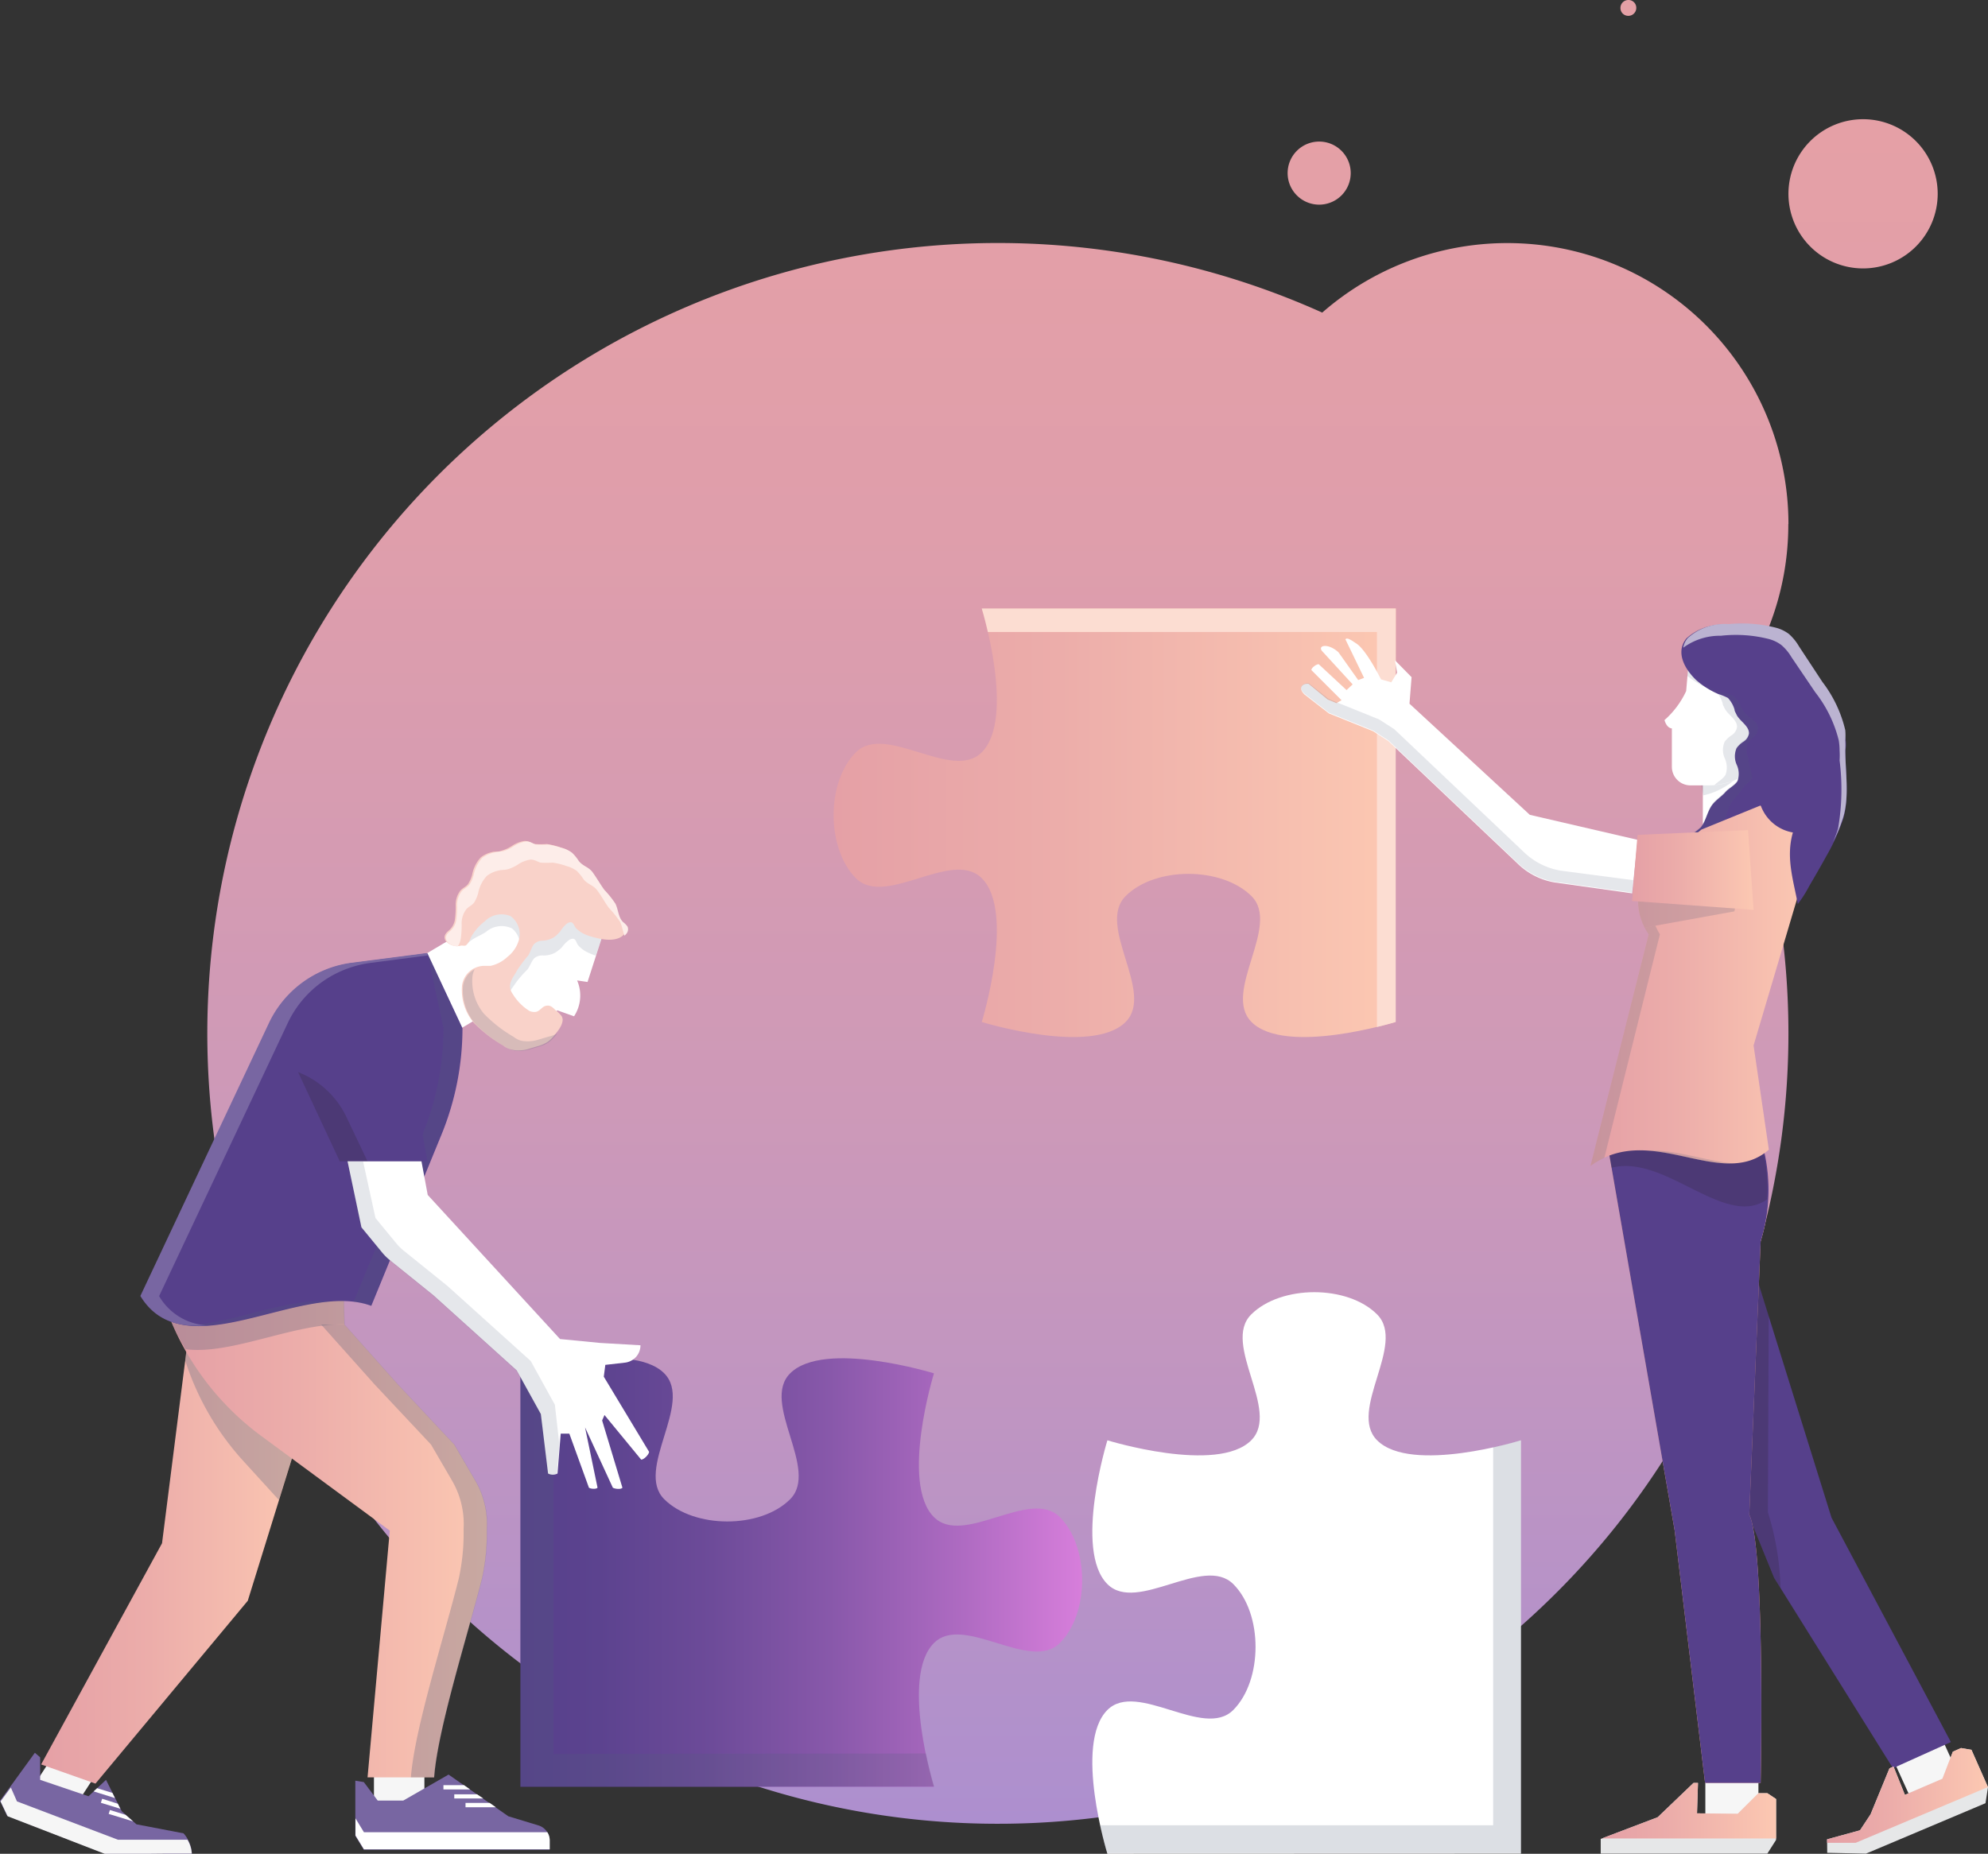 <svg id="图层_1" data-name="图层 1" xmlns="http://www.w3.org/2000/svg" xmlns:xlink="http://www.w3.org/1999/xlink" viewBox="0 0 143.06 133.43">
  <rect x="0" y="0" width="143.06" height="133.43" fill="#333333" stroke="none"/>
  <defs>
    <style>
      .cls-1 {
        fill: url(#未命名的渐变);
      }

      .cls-2 {
        fill: #e5a0a6;
      }

      .cls-3 {
        fill: url(#未命名的渐变_2);
      }

      .cls-4 {
        fill: #fcddd2;
      }

      .cls-5 {
        fill: #fff;
      }

      .cls-14, .cls-19, .cls-6 {
        opacity: 0.2;
      }

      .cls-16, .cls-19, .cls-24, .cls-7 {
        fill: #525d7a;
      }

      .cls-8 {
        fill: url(#未命名的渐变_3);
      }

      .cls-9 {
        fill: #f6f6f6;
      }

      .cls-10 {
        fill: #56408b;
      }

      .cls-11 {
        fill: #e6e7e8;
      }

      .cls-12 {
        fill: url(#未命名的渐变_4);
      }

      .cls-13 {
        fill: #f8aa8f;
      }

      .cls-14 {
        fill: #231f20;
      }

      .cls-14, .cls-16, .cls-19, .cls-24 {
        isolation: isolate;
      }

      .cls-15 {
        fill: url(#未命名的渐变_5);
      }

      .cls-16, .cls-17 {
        opacity: 0.15;
      }

      .cls-18 {
        fill: url(#未命名的渐变_6);
      }

      .cls-20 {
        fill: url(#未命名的渐变_7);
      }

      .cls-21 {
        fill: #bbb3d1;
      }

      .cls-22 {
        fill: url(#未命名的渐变_8);
      }

      .cls-23 {
        fill: #7866a2;
      }

      .cls-24 {
        opacity: 0.3;
      }

      .cls-25 {
        fill: url(#未命名的渐变_9);
      }

      .cls-26 {
        fill: #f9d2c9;
      }

      .cls-27 {
        fill: #fdede9;
      }
    </style>
    <linearGradient id="未命名的渐变" x1="966.71" y1="471.88" x2="966.71" y2="594.59" gradientTransform="matrix(1, 0, 0, -1, 0, 1080)" gradientUnits="userSpaceOnUse">
      <stop offset="0" stop-color="#ad8fcf"/>
      <stop offset="0.03" stop-color="#af90cd"/>
      <stop offset="0.42" stop-color="#cd99b8"/>
      <stop offset="0.76" stop-color="#df9eab"/>
      <stop offset="1" stop-color="#e5a0a6"/>
    </linearGradient>
    <linearGradient id="未命名的渐变_2" data-name="未命名的渐变 2" x1="949.54" y1="543.95" x2="989.96" y2="543.95" gradientTransform="matrix(1, 0, 0, -1, 0, 1080)" gradientUnits="userSpaceOnUse">
      <stop offset="0" stop-color="#e5a0a6"/>
      <stop offset="0.4" stop-color="#ecadaa"/>
      <stop offset="1" stop-color="#fcc8b2"/>
    </linearGradient>
    <linearGradient id="未命名的渐变_3" data-name="未命名的渐变 3" x1="927.02" y1="489.98" x2="967.44" y2="489.98" gradientTransform="matrix(1, 0, 0, -1, 0, 1080)" gradientUnits="userSpaceOnUse">
      <stop offset="0" stop-color="#56408b"/>
      <stop offset="0.14" stop-color="#5c438f"/>
      <stop offset="0.34" stop-color="#6d4b99"/>
      <stop offset="0.55" stop-color="#8858aa"/>
      <stop offset="0.79" stop-color="#af6bc2"/>
      <stop offset="1" stop-color="#d77edb"/>
    </linearGradient>
    <linearGradient id="未命名的渐变_4" data-name="未命名的渐变 4" x1="1021.03" y1="473.94" x2="1032.6" y2="473.94" gradientTransform="matrix(1, 0, 0, -1, -889.55, 603.17)" xlink:href="#未命名的渐变_2"/>
    <linearGradient id="未命名的渐变_5" data-name="未命名的渐变 5" x1="1004.81" y1="472.84" x2="1017.36" y2="472.84" gradientTransform="matrix(1, 0, 0, -1, -889.55, 603.17)" xlink:href="#未命名的渐变_2"/>
    <linearGradient id="未命名的渐变_6" data-name="未命名的渐变 6" x1="1004" y1="532.21" x2="1019.64" y2="532.21" xlink:href="#未命名的渐变_2"/>
    <linearGradient id="未命名的渐变_7" data-name="未命名的渐变 7" x1="1007" y1="540.55" x2="1015.74" y2="540.55" gradientTransform="matrix(1, 0, 0, -1, -889.55, 603.17)" xlink:href="#未命名的渐变_2"/>
    <linearGradient id="未命名的渐变_8" data-name="未命名的渐变 8" x1="892.51" y1="491.76" x2="911.86" y2="491.76" gradientTransform="matrix(1, 0, 0, -1, -889.55, 603.17)" xlink:href="#未命名的渐变_2"/>
    <linearGradient id="未命名的渐变_9" data-name="未命名的渐变 9" x1="901.89" y1="492.99" x2="924.63" y2="492.99" xlink:href="#未命名的渐变_2"/>
  </defs>
  <path class="cls-1" d="M1018.24,514.55a20.14,20.14,0,0,1-5,13.32,56.89,56.89,0,1,1-28.54-28.54,20.23,20.23,0,0,1,33.55,15.22Zm5.38-29.14a5.37,5.37,0,1,0,5.37,5.37A5.37,5.37,0,0,0,1023.62,485.41Zm-39.14,6.15a2.27,2.27,0,1,0-2.27-2.27A2.27,2.27,0,0,0,984.48,491.56Z" transform="translate(-889.55 -476.83)"/>
  <path class="cls-2" d="M1007.3,477.4a.57.57,0,0,1-.57.57.56.56,0,0,1-.57-.57.57.57,0,0,1,.57-.57A.56.56,0,0,1,1007.3,477.4Z" transform="translate(-889.55 -476.83)"/>
  <g>
    <path id="path5043-4-6-5-1-0-2" class="cls-3" d="M990,520.63H960.2s2.44,7.91,0,10.35c-2.13,2.13-6.92-2.13-9.06,0s-2.13,6.92,0,9.06,6.92-2.13,9.06,0c2.44,2.44,0,10.35,0,10.35s7.91,2.44,10.35,0c2.13-2.13-2.13-6.92,0-9.06s6.92-2.13,9.06,0-2.13,6.92,0,9.06c2.44,2.44,10.35,0,10.35,0Q989.95,535.5,990,520.63Z" transform="translate(-889.55 -476.83)"/>
    <path class="cls-4" d="M960.2,520.63s.21.68.44,1.69h28v28.43c.82-.2,1.35-.36,1.35-.36V520.63Z" transform="translate(-889.55 -476.83)"/>
  </g>
  <g>
    <path id="path5043-4-6-5-1-0-2-2" data-name="path5043-4-6-5-1-0-2" class="cls-5" d="M999,610.25V580.5s-7.91,2.44-10.35,0c-2.13-2.13,2.13-6.92,0-9.06s-6.92-2.13-9.06,0,2.13,6.92,0,9.06c-2.44,2.44-10.35,0-10.35,0s-2.44,7.91,0,10.35c2.13,2.13,6.92-2.13,9.06,0s2.13,6.92,0,9.06-6.92-2.13-9.06,0c-2.44,2.44,0,10.35,0,10.35Z" transform="translate(-889.55 -476.83)"/>
    <g class="cls-6">
      <path class="cls-7" d="M997,581v27.21H968.71c.26,1.2.52,2,.52,2H999V580.5S998.15,580.75,997,581Z" transform="translate(-889.55 -476.83)"/>
    </g>
  </g>
  <g>
    <path id="path5043-37-6-7-7-2-9" class="cls-8" d="M927,605.44h29.76s-2.44-7.91,0-10.35c2.13-2.13,6.92,2.13,9.06,0s2.13-6.92,0-9.06-6.92,2.13-9.06,0c-2.44-2.44,0-10.35,0-10.35s-7.91-2.44-10.35,0c-2.13,2.13,2.13,6.92,0,9.06s-6.92,2.13-9.06,0,2.13-6.92,0-9.06c-2.44-2.44-10.35,0-10.35,0v29.76Z" transform="translate(-889.55 -476.83)"/>
    <g class="cls-6">
      <path class="cls-7" d="M929.38,603.07v-28c-1.38.29-2.37.59-2.37.59v29.75h29.76s-.3-1-.59-2.37Z" transform="translate(-889.55 -476.83)"/>
    </g>
  </g>
  <g>
    <rect class="cls-9" x="1026.1" y="601.77" width="3.82" height="3.94" transform="translate(-1047.25 2.82) rotate(-24.45)"/>
    <polygon class="cls-10" points="124.06 104.71 127.67 113.57 136.22 127.27 140.39 125.39 131.8 109.24 125.41 88.74 124.06 104.71"/>
    <polygon class="cls-11" points="136.26 127.15 135.97 127.28 134.61 130.59 133.85 131.74 131.48 132.39 131.49 133.36 134.28 133.42 142.88 129.79 143.06 128.63 141.87 125.95 141.12 125.82 140.53 126.08 139.78 128.03 137.08 129.19 136.26 127.15"/>
    <polygon class="cls-12" points="143.05 128.63 141.87 125.95 141.12 125.82 140.53 126.08 139.78 128.03 137.08 129.19 136.26 127.15 135.97 127.28 134.61 130.59 133.85 131.74 131.48 132.39 131.48 132.64 133.54 132.64 143.05 128.63"/>
    <rect class="cls-9" x="122.72" y="126.93" width="3.82" height="3.94"/>
    <path class="cls-13" d="M1005.06,558.23l5,28.75,2.19,18.18h4s.34-17-.82-19.3l.82-19.69h0a12.38,12.38,0,0,0,.36-5.95h0a4.4,4.4,0,0,0-1-2.14l-.13-.15Z" transform="translate(-889.55 -476.83)"/>
    <path class="cls-14" d="M1017.68,591.13a19.87,19.87,0,0,0-.91-5.45l.06-14.13-1.87-6-1.34,16,3.61,8.86Z" transform="translate(-889.55 -476.83)"/>
    <path class="cls-10" d="M1005.06,558.23l5,28.75,2.19,18.18h4s.34-17-.82-19.3l.82-19.69h0a12.38,12.38,0,0,0,.36-5.95h0a4.4,4.4,0,0,0-1-2.14l-.13-.15Z" transform="translate(-889.55 -476.83)"/>
    <polygon class="cls-11" points="122.19 128.33 121.87 128.33 119.29 130.8 115.19 132.36 115.19 133.42 127.18 133.42 127.81 132.43 127.81 129.49 127.18 129.07 126.54 129.07 125.05 130.55 122.12 130.52 122.19 128.33"/>
    <polygon class="cls-15" points="126.54 129.07 125.05 130.55 122.12 130.52 122.19 128.33 121.87 128.33 119.29 130.8 115.26 132.33 127.81 132.33 127.81 129.49 127.18 129.07 126.54 129.07"/>
    <rect class="cls-5" x="122.54" y="55.93" width="3.92" height="3.82"/>
    <path class="cls-16" d="M1012.12,534.08a5.15,5.15,0,0,0,3.16-2.14l-3.45.73Z" transform="translate(-889.55 -476.83)"/>
    <path class="cls-5" d="M1011.07,524.45l-.18,2.12a6.32,6.32,0,0,1-1.56,2.09s.14.57.53.6l0,2.75a1.34,1.34,0,0,0,1.34,1.35h1.29a5.18,5.18,0,0,0,4.92-3.58l1-3.1-1.45-3-3.64-.21A2.28,2.28,0,0,0,1011.07,524.45Z" transform="translate(-889.55 -476.83)"/>
    <g class="cls-17">
      <path class="cls-7" d="M1012.93,533.33a5.16,5.16,0,0,0,4.45-3.54l1-3.1-1.45-3-3.64-.21a2.29,2.29,0,0,0-2.23,1l-.09,1a7,7,0,0,0,1.36.84,4.06,4.06,0,0,1,.71.29,2.14,2.14,0,0,1,.47.83c0,.11.08.23.13.34.21.48.92.82.91,1.38a.86.86,0,0,1-.37.58,1.84,1.84,0,0,0-.52.48,1.47,1.47,0,0,0,0,1.18,1.57,1.57,0,0,1,.07,1.18C1013.57,532.88,1013.19,533.08,1012.93,533.33Z" transform="translate(-889.55 -476.83)"/>
    </g>
    <path class="cls-10" d="M1010.91,522.78c-.82,1-.11,2.23.7,3a6,6,0,0,0,1.58,1,4.06,4.06,0,0,1,.71.29,2.14,2.14,0,0,1,.47.83c0,.11.08.23.13.34.21.48.92.82.91,1.38a.86.86,0,0,1-.37.58,1.84,1.84,0,0,0-.52.48,1.47,1.47,0,0,0,0,1.18,1.57,1.57,0,0,1,.07,1.18c-.19.33-.64.53-.89.82s-.64.53-.91.87c-.39.5-.47,1.21-.86,1.67a7.93,7.93,0,0,1-1.66,1.12,2.16,2.16,0,0,0-1.09,1.82c1.11-.39,2.5.18,3.45-.52.17-.13.32-.29.48-.42a7.59,7.59,0,0,1,1.4-.69,3.42,3.42,0,0,0,1.18-1,3.18,3.18,0,0,0,1.44.05,4.55,4.55,0,0,0,1.93-.52,4.4,4.4,0,0,0,1.17-1.26l.51-.72.46-.66a6.06,6.06,0,0,0,1-4.17,9.15,9.15,0,0,0-1.65-3.48l-1.69-2.57a3.6,3.6,0,0,0-.72-.88,2.7,2.7,0,0,0-.9-.44,9.87,9.87,0,0,0-3.43-.27A4,4,0,0,0,1010.91,522.78Z" transform="translate(-889.55 -476.83)"/>
    <path class="cls-5" d="M1007,541.13l-5.55-.78a5,5,0,0,1-2.66-1.33l-9.33-8.85-1.1-.71-3.18-1.28-1.74-1.35c-.5-.46-.2-.83.28-.78l1.36,1.12.64.27.37-.21-2.17-2.17c0-.17.36-.43.53-.42l2,1.86.44-.41-2.22-2.42c-.29-.41.48-.55,1.2.11l1.42,2,.42-.16-1.34-2.77c.12-.19.55.15.74.27.74.42,1.82,2.61,1.82,2.61l.74.21.42-.69-.16-.9,1.2,1.22-.15,1.91,8.66,8,7.76,1.8Z" transform="translate(-889.55 -476.83)"/>
    <g class="cls-17">
      <path class="cls-7" d="M1001.88,539.5a5,5,0,0,1-2.66-1.33l-9.33-8.85-1.1-.71-3-1.21,0,0-.64-.27L983.72,526c-.48,0-.78.32-.28.78l1.74,1.35,3.18,1.28,1.1.71,9.33,8.85a5.07,5.07,0,0,0,2.66,1.33l5.55.78.08-.9Z" transform="translate(-889.55 -476.83)"/>
    </g>
    <g class="cls-17">
      <path class="cls-7" d="M1010.75,523.08a3.12,3.12,0,0,1,1.94-1.2,2.94,2.94,0,0,0-1.77.9,1.43,1.43,0,0,0-.29.56A1,1,0,0,1,1010.75,523.08Z" transform="translate(-889.55 -476.83)"/>
      <path class="cls-7" d="M1011.94,537.75a8.32,8.32,0,0,0,1.51-1.32c.33-.5.32-1.21.65-1.76.22-.38.56-.62.79-1s.64-.57.78-.92a1.57,1.57,0,0,0-.21-1.17,1.44,1.44,0,0,1-.16-1.17,2,2,0,0,1,.46-.54.82.82,0,0,0,.3-.62c0-.56-.8-.81-1.07-1.26-.06-.1-.11-.21-.17-.32a2.1,2.1,0,0,0-.57-.77,4.48,4.48,0,0,0-.74-.2,6.46,6.46,0,0,1-1.44-.66,7.15,7.15,0,0,0,1.13.67,4.06,4.06,0,0,1,.71.29,2.14,2.14,0,0,1,.47.83c0,.11.08.23.13.34.21.48.92.82.91,1.38a.86.86,0,0,1-.37.58,1.84,1.84,0,0,0-.52.48,1.47,1.47,0,0,0,0,1.18,1.57,1.57,0,0,1,.07,1.18c-.19.33-.64.53-.89.82s-.64.53-.91.87c-.39.5-.47,1.21-.86,1.67a7.93,7.93,0,0,1-1.66,1.12,2.16,2.16,0,0,0-1.09,1.82,5.89,5.89,0,0,1,1.88-.14A2.55,2.55,0,0,1,1011.94,537.75Z" transform="translate(-889.55 -476.83)"/>
    </g>
    <path class="cls-14" d="M1015.47,558.07l-.13-.15-10.28.31.46,2.65c3.88-1,8.16,4.42,11.19,2.28a12.25,12.25,0,0,0-.18-3A4.43,4.43,0,0,0,1015.47,558.07Z" transform="translate(-889.55 -476.83)"/>
    <path class="cls-18" d="M1016.23,534.81s3.25,1.2,3.41,4.12l-3.9,13.15,1.1,7.5c-3.42,3-8.49-2.06-12.84,1.18l4.19-16.69h0a4.26,4.26,0,0,1-.59-3.68l.12-.41,4.27-3.44Z" transform="translate(-889.55 -476.83)"/>
    <g class="cls-6">
      <path class="cls-7" d="M1008.68,543.46l-.78.14a3.82,3.82,0,0,0,.29.48L1004,560.76a5.45,5.45,0,0,1,1-.59l4-16.09A4.33,4.33,0,0,1,1008.68,543.46Z" transform="translate(-889.55 -476.83)"/>
      <path class="cls-7" d="M1008,559.65c2.24.12,4.48,1.07,6.45.93C1012.4,560.45,1010.16,559.53,1008,559.65Z" transform="translate(-889.55 -476.83)"/>
    </g>
    <path class="cls-19" d="M1015.34,537.43l-4.69.2-2.93,2.36-.12.41a4.33,4.33,0,0,0,.3,3.2l6.46-1.17Z" transform="translate(-889.55 -476.83)"/>
    <polygon class="cls-20" points="125.79 59.75 117.84 60.09 117.45 64.85 126.19 65.49 125.79 59.75"/>
    <path class="cls-10" d="M1022.34,530.84a1.93,1.93,0,0,0-1.07-2.19,4.71,4.71,0,0,0-.63-.33,3.61,3.61,0,0,0-3,.6,6.48,6.48,0,0,0-1.55,1.21,3.59,3.59,0,0,0-.56.78.92.92,0,0,0-.1.86,21.48,21.48,0,0,0,.83,3.05,3,3,0,0,0,2.31,1.93c-.53,1.82.06,3.52.35,5.15a8.52,8.52,0,0,0,.84-1.32c.41-.7.81-1.39,1.2-2.1a14.45,14.45,0,0,0,1.23-2.72C1022.64,534.16,1022.35,532.47,1022.34,530.84Z" transform="translate(-889.55 -476.83)"/>
    <path class="cls-21" d="M1022.34,530.84a5.79,5.79,0,0,0,0-.72,4.4,4.4,0,0,0,0-.73,9.15,9.15,0,0,0-1.65-3.48l-1.69-2.57a3.6,3.6,0,0,0-.72-.88,2.7,2.7,0,0,0-.9-.44,9.87,9.87,0,0,0-3.43-.27,4,4,0,0,0-2.94,1,1.41,1.41,0,0,0-.33.7,4.45,4.45,0,0,1,2.71-.86,9.63,9.63,0,0,1,3.43.23,2.62,2.62,0,0,1,.91.43,3.41,3.41,0,0,1,.73.87l1.72,2.54a9.15,9.15,0,0,1,1.69,3.46,4.49,4.49,0,0,1,.06.73,5.78,5.78,0,0,1,0,.71,16.47,16.47,0,0,1-.11,4.91,7.6,7.6,0,0,1-.38,1,11.49,11.49,0,0,0,.75-1.81C1022.64,534.16,1022.35,532.47,1022.34,530.84Z" transform="translate(-889.55 -476.83)"/>
  </g>
  <g>
    <rect class="cls-9" x="892.75" y="602.8" width="3.46" height="3.31" transform="translate(-989.01 548.99) rotate(-57.02)"/>
    <polygon class="cls-22" points="13.77 94.44 11.66 111.08 2.96 127 6.87 128.38 17.83 115.22 22.31 100.78 13.77 94.44"/>
    <path class="cls-23" d="M901.41,610.25h-4.29l-7.06-2.73-.51-1.07,2.51-3.46.38.33v1.62l3.48,1.18,1.26-1.18,1.13,2.26,1.06.94,3.39.65a2.42,2.42,0,0,1,.6,1.47h-2Z" transform="translate(-889.55 -476.83)"/>
    <path class="cls-9" d="M901.41,610.25h1.94a2.19,2.19,0,0,0-.31-1h-5l-7.27-2.76-.44-1-.74,1,.51,1.07,7.06,2.73Z" transform="translate(-889.55 -476.83)"/>
    <g>
      <polygon class="cls-5" points="8.48 129.83 7.35 129.47 7.26 129.76 8.66 130.19 8.48 129.83"/>
      <polygon class="cls-5" points="9.04 130.63 7.91 130.28 7.82 130.56 9.58 131.1 9.04 130.63"/>
      <polygon class="cls-5" points="8.09 129.05 6.99 128.71 6.74 128.94 8.27 129.42 8.09 129.05"/>
    </g>
    <rect class="cls-5" x="917.93" y="544.81" width="8.33" height="5.9" transform="translate(-1039.97 70.55) rotate(-30.69)"/>
    <rect class="cls-9" x="26.91" y="127" width="3.63" height="3.46"/>
    <path class="cls-24" d="M907.07,582l2.55,2.8,2.23-7.2-8.53-6.34-.44,3.5A19.59,19.59,0,0,0,907.07,582Z" transform="translate(-889.55 -476.83)"/>
    <path class="cls-25" d="M901.89,572h0a19.75,19.75,0,0,0,6.45,8.18L917.6,587,916,604.76h4.79c.25-3.48,2.43-10.28,3.45-14.34a15.15,15.15,0,0,0,.34-3.53,6.22,6.22,0,0,0-.82-3.47l-1.52-2.61-4.08-4.35-3.83-4.29-.07-2.92H901.89V572Z" transform="translate(-889.55 -476.83)"/>
    <path class="cls-24" d="M923.78,583.42l-1.52-2.61-4.08-4.35-3.83-4.29h-1.69l3.83,4.29,4.08,4.35,1.52,2.61a6.2,6.2,0,0,1,.82,3.47,15.15,15.15,0,0,1-.34,3.53c-1,4.06-3.2,10.86-3.45,14.34h1.69c.25-3.48,2.43-10.28,3.45-14.34a15.15,15.15,0,0,0,.34-3.53A6.2,6.2,0,0,0,923.78,583.42Z" transform="translate(-889.55 -476.83)"/>
    <path class="cls-23" d="M921.83,604.56l4.3,3,2.17.66a1.13,1.13,0,0,1,.8,1.08v.67H915.73l-.61-1V605l.61.1,1,1.33h1.84Z" transform="translate(-889.55 -476.83)"/>
    <path class="cls-5" d="M928.94,608.71a1.11,1.11,0,0,1,.17.56v.67H915.74l-.61-1v-1.23l.61,1Z" transform="translate(-889.55 -476.83)"/>
    <g>
      <polygon class="cls-5" points="32.69 129.45 32.69 129.15 34.33 129.15 34.78 129.45 32.69 129.45"/>
      <polygon class="cls-5" points="31.91 128.49 33.39 128.49 33.83 128.8 31.91 128.8 31.91 128.49"/>
      <polygon class="cls-5" points="33.5 130.08 33.5 129.77 35.24 129.77 35.68 130.08 33.5 130.08"/>
    </g>
    <path class="cls-5" d="M932.83,544.41l-1,3.1-.75-.11a2.73,2.73,0,0,1-.22,2.58l-1.21-.43-.76,1.19a1.89,1.89,0,0,1-2.69.51L925,550.4A5,5,0,0,1,923.6,544l2.43-4.39S932.17,540.65,932.83,544.41Z" transform="translate(-889.55 -476.83)"/>
    <g class="cls-17">
      <path class="cls-7" d="M932.68,543.86c0-.1-.07-.2-.12-.3l-.09-.19a5.28,5.28,0,0,0-1.19-1.48l-.15-.13-.23-.18a12.76,12.76,0,0,0-4.55-1.93L924,543.24l-.41.74a9.36,9.36,0,0,0-.45.86c.24-.42,1-.66,1.39-.94a1.73,1.73,0,0,1,1.87-.24,1.59,1.59,0,0,1,.47,1.79,2.45,2.45,0,0,1-.85,1.18,2.52,2.52,0,0,1-1.26.56,4.23,4.23,0,0,1-.5-.05,1.57,1.57,0,0,0-1.14.43,4.93,4.93,0,0,0,1.9,2.82l1.17.85a2.07,2.07,0,0,0,.64.3,1.86,1.86,0,0,0,1.67-.75l.33-.44a.46.46,0,0,0-.27-.07c-.34,0-.49.41-.87.39a.94.94,0,0,1-.37-.11,3.74,3.74,0,0,1-1.1-1.29c-.45-.71.17-1.24.42-1.66a7.6,7.6,0,0,1,.87-1c.15-.19.3-.6.46-.78a.86.86,0,0,1,.58-.23,1.75,1.75,0,0,0,.93-.19A2.57,2.57,0,0,0,930,545a2.2,2.2,0,0,1,.5-.51.49.49,0,0,1,.28-.09c.22,0,.25.32.37.46a2,2,0,0,0,.61.48,4.35,4.35,0,0,0,.59.25l.09,0,.39-1.22A1.5,1.5,0,0,0,932.68,543.86Z" transform="translate(-889.55 -476.83)"/>
    </g>
    <path class="cls-26" d="M926.88,544.52a1.6,1.6,0,0,0-.59-1.75,1.7,1.7,0,0,0-1.85.37,3.67,3.67,0,0,0-1,1.16,1.62,1.62,0,0,1-.33.55c-.13.11-.28,0-.45.06a1.1,1.1,0,0,1-1-.31.52.52,0,0,1-.1-.18c-.08-.26.1-.45.27-.6a1.3,1.3,0,0,0,.45-.77,7,7,0,0,0,.06-1.12,1.67,1.67,0,0,1,.34-1c.17-.19.42-.28.56-.48a2.47,2.47,0,0,0,.29-.67,2.48,2.48,0,0,1,.62-1.24,2,2,0,0,1,.77-.37c.24-.08.47,0,.72-.11a2.75,2.75,0,0,0,.76-.35,2.21,2.21,0,0,1,.89-.35c.31,0,.47.14.73.22a6.42,6.42,0,0,0,.88,0,5.31,5.31,0,0,1,1,.25,2.14,2.14,0,0,1,.73.35,3.31,3.31,0,0,1,.47.58c.32.41.68.4,1,.82s.54.86.84,1.26a7.46,7.46,0,0,1,.8,1c.21.43.21,1,.55,1.32a1.43,1.43,0,0,1,.32.33.49.49,0,0,1-.07.49c-.48.7-1.59.5-2.27.31a4.35,4.35,0,0,1-.61-.2,2.2,2.2,0,0,1-.65-.44c-.14-.14-.18-.44-.4-.44a.49.49,0,0,0-.28.11,2.36,2.36,0,0,0-.46.54,2.51,2.51,0,0,1-.44.42,1.72,1.72,0,0,1-.91.26.83.83,0,0,0-.56.27c-.15.19-.27.61-.41.81a9,9,0,0,0-.8,1.07c-.21.44-.8,1-.3,1.69a3.72,3.72,0,0,0,1.19,1.21.84.84,0,0,0,.38.08c.38,0,.5-.39.84-.45s.5.17.67.32a2.13,2.13,0,0,1,.45.45.83.83,0,0,1,.06.21c0,.43-.33.82-.58,1.13a2.14,2.14,0,0,1-.53.51,2.54,2.54,0,0,1-.68.29l-.77.23a2.48,2.48,0,0,1-1.21,0,1.54,1.54,0,0,1-.49-.26,9.86,9.86,0,0,1-2.16-1.68,3.67,3.67,0,0,1-.82-2.68,1.63,1.63,0,0,1,1.55-1.39c.17,0,.33,0,.5,0a2.55,2.55,0,0,0,1.22-.65A2.34,2.34,0,0,0,926.88,544.52Z" transform="translate(-889.55 -476.83)"/>
    <g class="cls-6">
      <path class="cls-7" d="M929,551.45l-.77.23a2.48,2.48,0,0,1-1.21.05,1.54,1.54,0,0,1-.49-.26,9.86,9.86,0,0,1-2.16-1.68,3.67,3.67,0,0,1-.82-2.68,1.57,1.57,0,0,1,.16-.52,1.62,1.62,0,0,0-.84,1.19,3.7,3.7,0,0,0,.82,2.68,9.63,9.63,0,0,0,2.16,1.68,1.54,1.54,0,0,0,.49.26,2.48,2.48,0,0,0,1.21,0l.77-.23a2.29,2.29,0,0,0,.68-.29,2.56,2.56,0,0,0,.53-.51l.12-.15A2.71,2.71,0,0,1,929,551.45Z" transform="translate(-889.55 -476.83)"/>
    </g>
    <path class="cls-27" d="M922.71,544.39a7,7,0,0,0,.06-1.12,1.67,1.67,0,0,1,.34-1c.17-.19.42-.28.56-.48a2.47,2.47,0,0,0,.29-.67,2.48,2.48,0,0,1,.62-1.24,2,2,0,0,1,.77-.37c.24-.08.47-.05.72-.11a2.75,2.75,0,0,0,.76-.35,2.21,2.21,0,0,1,.89-.35c.31,0,.47.14.73.22a6.42,6.42,0,0,0,.88,0,5.31,5.31,0,0,1,1,.25,2.14,2.14,0,0,1,.73.35,3.31,3.31,0,0,1,.47.58c.32.41.68.4,1,.82s.54.86.84,1.26a7.46,7.46,0,0,1,.8,1c.15.3.19.65.32,1a1.17,1.17,0,0,0,.15-.16.49.49,0,0,0,.07-.49,1.43,1.43,0,0,0-.32-.33c-.35-.34-.34-.89-.55-1.32a7,7,0,0,0-.8-1c-.29-.4-.55-.86-.84-1.26s-.67-.41-1-.82a3.31,3.31,0,0,0-.47-.58,2,2,0,0,0-.73-.35,6.58,6.58,0,0,0-1-.25,8.43,8.43,0,0,1-.88,0c-.27-.08-.43-.25-.73-.22a2.27,2.27,0,0,0-.89.35,2.75,2.75,0,0,1-.76.35,6,6,0,0,0-.72.11,2.39,2.39,0,0,0-.77.37,2.7,2.7,0,0,0-.62,1.24,2.23,2.23,0,0,1-.29.67c-.14.2-.39.29-.56.48a1.69,1.69,0,0,0-.34,1,6.89,6.89,0,0,1-.06,1.12,1.35,1.35,0,0,1-.45.77c-.17.15-.36.34-.27.6a.64.64,0,0,0,.1.18,1,1,0,0,0,.73.31A1.39,1.39,0,0,0,922.71,544.39Z" transform="translate(-889.55 -476.83)"/>
    <path class="cls-24" d="M914.35,572.16l-.07-2.91H901.89V572a19.42,19.42,0,0,0,1,1.94C906.18,574.38,910.73,572.06,914.35,572.16Z" transform="translate(-889.55 -476.83)"/>
    <path class="cls-10" d="M920.31,545.45l-5.41.7a7.39,7.39,0,0,0-2.74.91h0a7.64,7.64,0,0,0-3.2,3.43l-9.25,19.64c3.26,5.34,11.55-1.17,16.56.69l5.06-12.35a20.2,20.2,0,0,0,1.5-7.64h0Z" transform="translate(-889.55 -476.83)"/>
    <g class="cls-6">
      <path class="cls-7" d="M903.21,572.24c3,.26,6.91-1.52,10.22-1.75C910.32,570.22,906.43,572,903.21,572.24Z" transform="translate(-889.55 -476.83)"/>
      <path class="cls-7" d="M920.31,545.45l1.15,5.38a20.23,20.23,0,0,1-1.5,7.64L915,570.53a5,5,0,0,1,1.23.29l5.06-12.35a20.2,20.2,0,0,0,1.5-7.64Z" transform="translate(-889.55 -476.83)"/>
    </g>
    <path class="cls-23" d="M901,570.12l9.25-19.64a7.64,7.64,0,0,1,3.2-3.43,7.84,7.84,0,0,1,2.74-.91l4.14-.54-.08-.17-5.41.7a7.68,7.68,0,0,0-5.94,4.34l-9.25,19.64c1.13,1.86,2.87,2.28,4.87,2.12A4.25,4.25,0,0,1,901,570.12Z" transform="translate(-889.55 -476.83)"/>
    <polygon class="cls-10" points="29.21 74.98 30.76 83.59 24.45 83.59 20.45 75.21 29.21 74.98"/>
    <path class="cls-14" d="M911,554l3,6.42h2l-1.54-3.23A6.4,6.4,0,0,0,911,554Z" transform="translate(-889.55 -476.83)"/>
    <path class="cls-5" d="M914.56,560.42l1,4.75,1.48,1.8a3.86,3.86,0,0,0,.49.5l3.2,2.58,6,5.41,1.74,3.15.52,4.28a.74.74,0,0,0,.68,0l.23-2.87h.62l1.41,3.89c.13.09.52.12.62,0l-.9-4.34,2,4.34c.15.09.59.14.69,0l-1.46-4.84.17-.39,2.64,3.21c.2,0,.55-.36.57-.56L933,575.92l.11-.85,1.41-.16a1.26,1.26,0,0,0,1.12-1.25h0l-2.92-.17-2.87-.28-9.52-10.37-.45-2.42Z" transform="translate(-889.55 -476.83)"/>
    <g class="cls-17">
      <path class="cls-7" d="M929.48,577.94l-1.74-3.15-6-5.41-3.2-2.58a3.86,3.86,0,0,1-.49-.5l-1.48-1.8-.89-4.07h-1.16l1,4.75,1.48,1.8a3.86,3.86,0,0,0,.49.5l3.2,2.58,6,5.41,1.74,3.15.52,4.28a.74.74,0,0,0,.68,0l.17-2.11Z" transform="translate(-889.55 -476.83)"/>
    </g>
  </g>
</svg>
